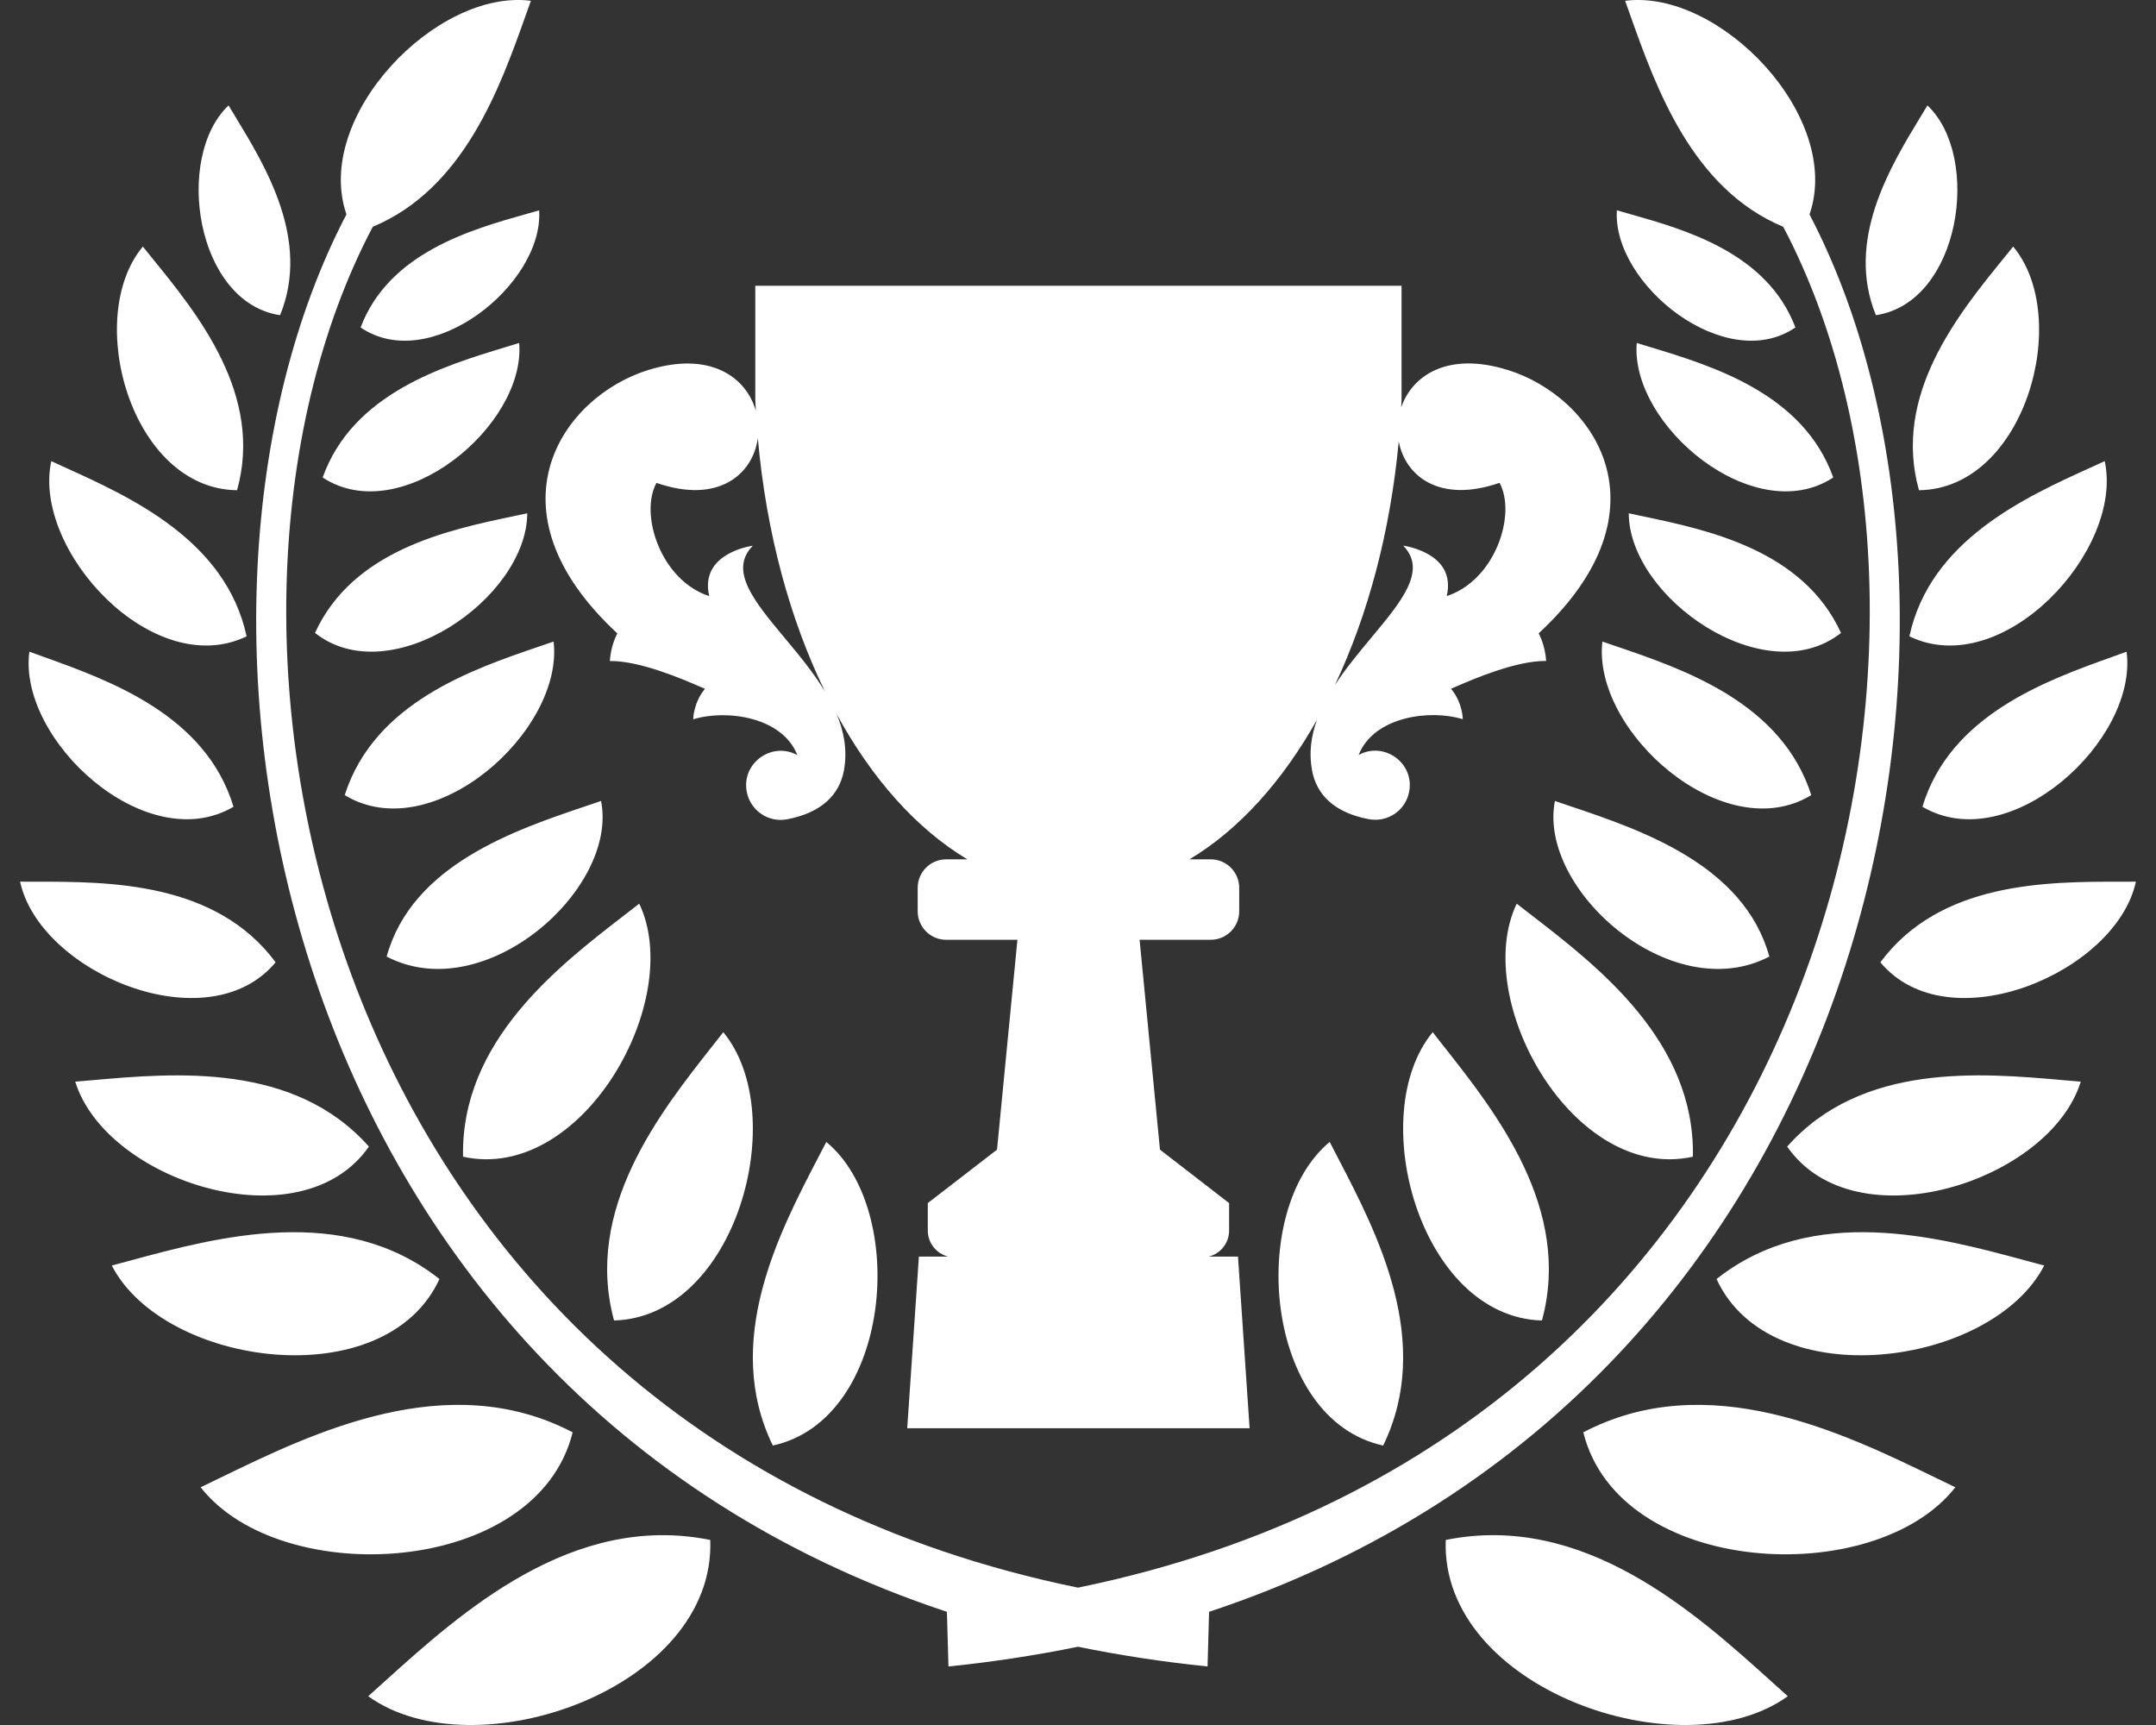 <svg width="100" height="80" viewBox="0 0 100 80" fill="none" xmlns="http://www.w3.org/2000/svg">
<rect x="0" y="0" width="100" height="80" fill="#333333" stroke="none"/>
<path fill-rule="evenodd" clip-rule="evenodd" d="M50 73.63C14.83 66.421 7.414 29.24 17.29 10.518C21.519 8.753 23.189 4.062 24.363 0.768C24.452 0.516 24.539 0.272 24.624 0.038C20.258 -0.534 14.511 5.404 16.069 9.942C6.446 28.349 12.486 64.34 43.92 74.751L43.992 77.285C46.076 77.072 48.078 76.764 50 76.37C51.922 76.764 53.925 77.072 56.009 77.285L56.08 74.751C87.513 64.34 93.554 28.352 83.93 9.945C85.491 5.406 79.743 -0.534 75.376 0.038C75.461 0.271 75.547 0.515 75.637 0.766L75.637 0.767L75.637 0.768V0.768L75.637 0.768L75.637 0.768C76.811 4.062 78.482 8.753 82.71 10.518C92.586 29.24 85.17 66.421 50 73.63ZM12.991 14.618C9.069 14.028 8.074 7.28 10.601 4.889C10.696 5.048 10.797 5.213 10.9 5.384L10.9 5.384C12.333 7.738 14.407 11.147 12.991 14.618ZM6.626 11.435C3.867 14.732 6.08 22.68 10.995 22.735C12.229 18.328 9.177 14.575 7.07 11.984L7.07 11.984C6.916 11.795 6.767 11.612 6.626 11.435ZM11.438 29.512C7.099 31.606 1.481 25.514 2.379 21.386C2.584 21.481 2.798 21.578 3.02 21.679L3.022 21.68L3.022 21.68L3.022 21.68C6.069 23.062 10.482 25.063 11.438 29.512ZM1.362 30.223C0.816 34.315 6.775 39.8 10.831 37.415C9.546 33.16 5.094 31.563 2.018 30.46C1.792 30.379 1.572 30.3 1.362 30.223ZM12.784 44.629C9.634 48.405 1.839 45.108 0.933 40.889C1.16 40.89 1.396 40.89 1.64 40.89C5.057 40.889 10.015 40.888 12.784 44.629ZM20.383 59.317C17.868 64.788 7.604 63.386 5.185 58.691C5.458 58.619 5.741 58.542 6.034 58.463C10.07 57.37 15.92 55.786 20.383 59.317ZM25.007 9.754C25.226 13.184 19.959 17.4 16.726 15.186C18.038 11.722 21.832 10.651 24.452 9.912C24.644 9.858 24.829 9.805 25.007 9.754ZM14.966 22.145C18.62 24.544 24.399 19.727 24.081 15.906C23.889 15.966 23.689 16.026 23.482 16.089C20.574 16.97 16.355 18.247 14.966 22.145ZM24.455 23.805C24.442 27.73 18.122 32.124 14.61 29.353C16.371 25.508 20.776 24.58 23.816 23.94C24.037 23.894 24.25 23.849 24.455 23.805ZM15.989 36.875C20.056 39.349 26.164 33.9 25.677 29.753C25.467 29.826 25.247 29.901 25.021 29.978L25.019 29.979L25.018 29.979L25.017 29.979C21.887 31.046 17.355 32.591 15.989 36.875ZM27.879 37.146C28.688 41.235 22.483 46.737 17.934 44.363C19.112 40.099 23.895 38.489 27.192 37.379C27.429 37.299 27.659 37.222 27.879 37.146ZM17.111 53.175C13.959 57.708 4.919 54.793 3.49 50.164C3.746 50.143 4.013 50.119 4.289 50.095C8.112 49.758 13.649 49.269 17.111 53.175ZM29.649 41.909C31.788 46.388 27.001 54.868 21.477 53.644C21.371 48.295 25.881 44.817 28.995 42.416C29.221 42.241 29.44 42.072 29.649 41.909ZM28.481 61.24C34.138 61.084 36.714 51.693 33.547 47.87C33.386 48.077 33.217 48.291 33.042 48.513C30.608 51.598 27.075 56.075 28.481 61.24ZM9.307 68.975C13.039 73.745 24.901 73.127 26.561 66.426C20.778 63.404 14.528 66.44 10.216 68.535L10.215 68.535L10.207 68.54L10.206 68.54L10.203 68.541C9.894 68.692 9.595 68.837 9.307 68.975ZM32.943 71.418C33.209 78.319 21.987 82.211 17.078 78.665C17.32 78.449 17.571 78.223 17.83 77.99L17.832 77.988L17.832 77.987C21.393 74.776 26.551 70.124 32.943 71.418ZM38.326 52.959C42.151 56.123 41.376 65.83 35.846 67.04C33.498 62.226 36.135 57.167 37.951 53.681C38.081 53.432 38.207 53.191 38.326 52.959ZM79.617 59.317C82.133 64.788 92.397 63.386 94.815 58.691C94.542 58.619 94.259 58.542 93.966 58.463C89.93 57.37 84.08 55.786 79.617 59.317ZM99.067 40.889C98.161 45.108 90.365 48.405 87.216 44.629C89.985 40.888 94.943 40.889 98.36 40.89C98.604 40.89 98.84 40.89 99.067 40.889ZM89.166 37.415C93.222 39.8 99.18 34.315 98.635 30.223C98.426 30.299 98.208 30.378 97.983 30.459C94.905 31.562 90.451 33.158 89.166 37.415ZM97.621 21.386C98.519 25.514 92.9 31.606 88.562 29.512C89.517 25.063 93.93 23.062 96.977 21.68L96.978 21.68C97.2 21.579 97.415 21.481 97.621 21.386ZM89.006 22.735C93.921 22.68 96.134 14.732 93.375 11.435C93.233 11.612 93.084 11.795 92.931 11.984C90.823 14.575 87.772 18.328 89.006 22.735ZM89.399 4.889C91.926 7.28 90.931 14.028 87.008 14.618C85.593 11.147 87.667 7.738 89.099 5.384C89.203 5.213 89.304 5.048 89.399 4.889ZM83.275 15.186C80.042 17.4 74.775 13.184 74.994 9.754C75.172 9.805 75.357 9.858 75.549 9.912C78.169 10.651 81.963 11.722 83.275 15.186ZM75.916 15.906C75.598 19.727 81.376 24.544 85.03 22.145C83.642 18.247 79.423 16.97 76.515 16.089L76.515 16.089L76.514 16.089L76.514 16.089L76.513 16.088C76.307 16.026 76.108 15.966 75.916 15.906ZM85.39 29.353C81.878 32.124 75.559 27.73 75.545 23.805C75.75 23.849 75.963 23.894 76.184 23.94C79.224 24.58 83.629 25.508 85.39 29.353ZM74.323 29.753C73.836 33.9 79.944 39.349 84.011 36.875C82.645 32.591 78.114 31.046 74.983 29.979L74.982 29.979L74.981 29.979C74.754 29.901 74.534 29.826 74.323 29.753ZM82.066 44.363C77.517 46.737 71.312 41.235 72.121 37.146C72.341 37.222 72.571 37.299 72.808 37.379C76.105 38.489 80.888 40.099 82.066 44.363ZM96.51 50.164C95.081 54.793 86.041 57.708 82.892 53.175C86.354 49.268 91.892 49.758 95.712 50.095C95.988 50.12 96.254 50.143 96.51 50.164ZM78.52 53.644C72.996 54.868 68.209 46.388 70.348 41.909C70.557 42.072 70.776 42.241 71.002 42.416C74.116 44.817 78.626 48.295 78.52 53.644ZM66.452 47.87C63.286 51.693 65.862 61.084 71.519 61.24C72.925 56.075 69.392 51.598 66.957 48.513C66.783 48.291 66.614 48.077 66.452 47.87ZM73.437 66.426C75.099 73.127 86.962 73.745 90.693 68.975C90.4 68.835 90.096 68.687 89.782 68.534L89.781 68.534C85.466 66.439 79.218 63.405 73.437 66.426ZM82.922 78.665C78.013 82.211 66.791 78.319 67.057 71.418C73.449 70.124 78.607 74.776 82.168 77.987L82.168 77.988C82.428 78.222 82.68 78.449 82.922 78.665ZM64.154 67.04C58.624 65.83 57.849 56.123 61.674 52.959C61.795 53.195 61.922 53.439 62.054 53.692C63.869 57.178 66.499 62.231 64.154 67.04ZM57.959 66.237H42.079L42.62 58.278H43.983C43.438 58.145 43.033 57.652 43.033 57.068V55.796V55.796H43.033L46.244 53.317L47.19 43.584H43.886C43.156 43.584 42.564 42.993 42.564 42.263V41.174C42.564 40.444 43.156 39.853 43.886 39.853H44.869C42.516 38.449 40.438 36.11 38.803 33.111C39.154 33.949 39.315 34.831 39.138 35.756C38.93 36.842 38.127 37.689 36.506 37.997C35.639 38.16 34.8 37.59 34.636 36.72C34.384 35.382 35.811 34.373 36.983 35.019C36.287 33.243 33.691 32.886 32.154 33.359C32.154 33.359 32.146 32.617 32.697 31.944C32.637 31.919 32.559 31.885 32.466 31.845L32.466 31.845L32.466 31.845C31.652 31.493 29.676 30.638 28.287 30.656C28.287 30.656 28.312 29.977 28.633 29.376C22.419 23.608 26.09 18.4 30.054 17.164C32.956 16.259 34.615 17.507 35.057 19.048C35.048 18.885 35.039 18.722 35.032 18.558H50.019V39.853H50.019V18.558H65.007C65.002 18.67 64.996 18.782 64.99 18.893C65.495 17.423 67.139 16.285 69.946 17.162C73.91 18.397 77.581 23.605 71.367 29.373C71.688 29.977 71.713 30.653 71.713 30.653C70.324 30.635 68.348 31.49 67.534 31.842C67.441 31.882 67.363 31.916 67.303 31.941C67.854 32.614 67.846 33.354 67.846 33.354C66.306 32.88 63.71 33.24 63.017 35.013C64.189 34.368 65.613 35.379 65.361 36.714C65.198 37.584 64.361 38.155 63.491 37.991C61.868 37.687 61.067 36.836 60.859 35.75V35.747C60.702 34.924 60.812 34.135 61.086 33.38C59.474 36.25 57.451 38.491 55.17 39.853H56.156C56.885 39.853 57.477 40.444 57.477 41.174V42.263C57.477 42.993 56.885 43.584 56.156 43.584H52.857L53.802 53.317L57.009 55.796H57.009V55.796V57.068C57.009 57.652 56.606 58.145 56.061 58.278H57.421L57.959 66.237ZM61.918 31.766C62.424 30.99 63.035 30.257 63.609 29.568C65.017 27.879 66.205 26.455 65.084 25.306C65.084 25.306 67.577 25.625 67.103 27.644C69.356 26.907 70.347 23.852 69.552 22.392C66.743 23.364 65.175 22.058 64.876 20.471C64.484 24.682 63.44 28.542 61.918 31.766ZM35.15 20.32C35.541 24.723 36.646 28.748 38.266 32.071C37.728 31.183 37.035 30.351 36.387 29.575L36.387 29.575C34.98 27.886 33.793 26.462 34.913 25.314L34.916 25.309C34.916 25.309 32.423 25.628 32.896 27.647C30.644 26.91 29.652 23.855 30.448 22.395C33.348 23.398 34.926 21.974 35.15 20.32ZM35.032 13.252H65.007V14.915L65.007 14.915V14.918V16.569L65.007 16.569V18.557H35.032V13.252Z" fill="white"/>
</svg>
